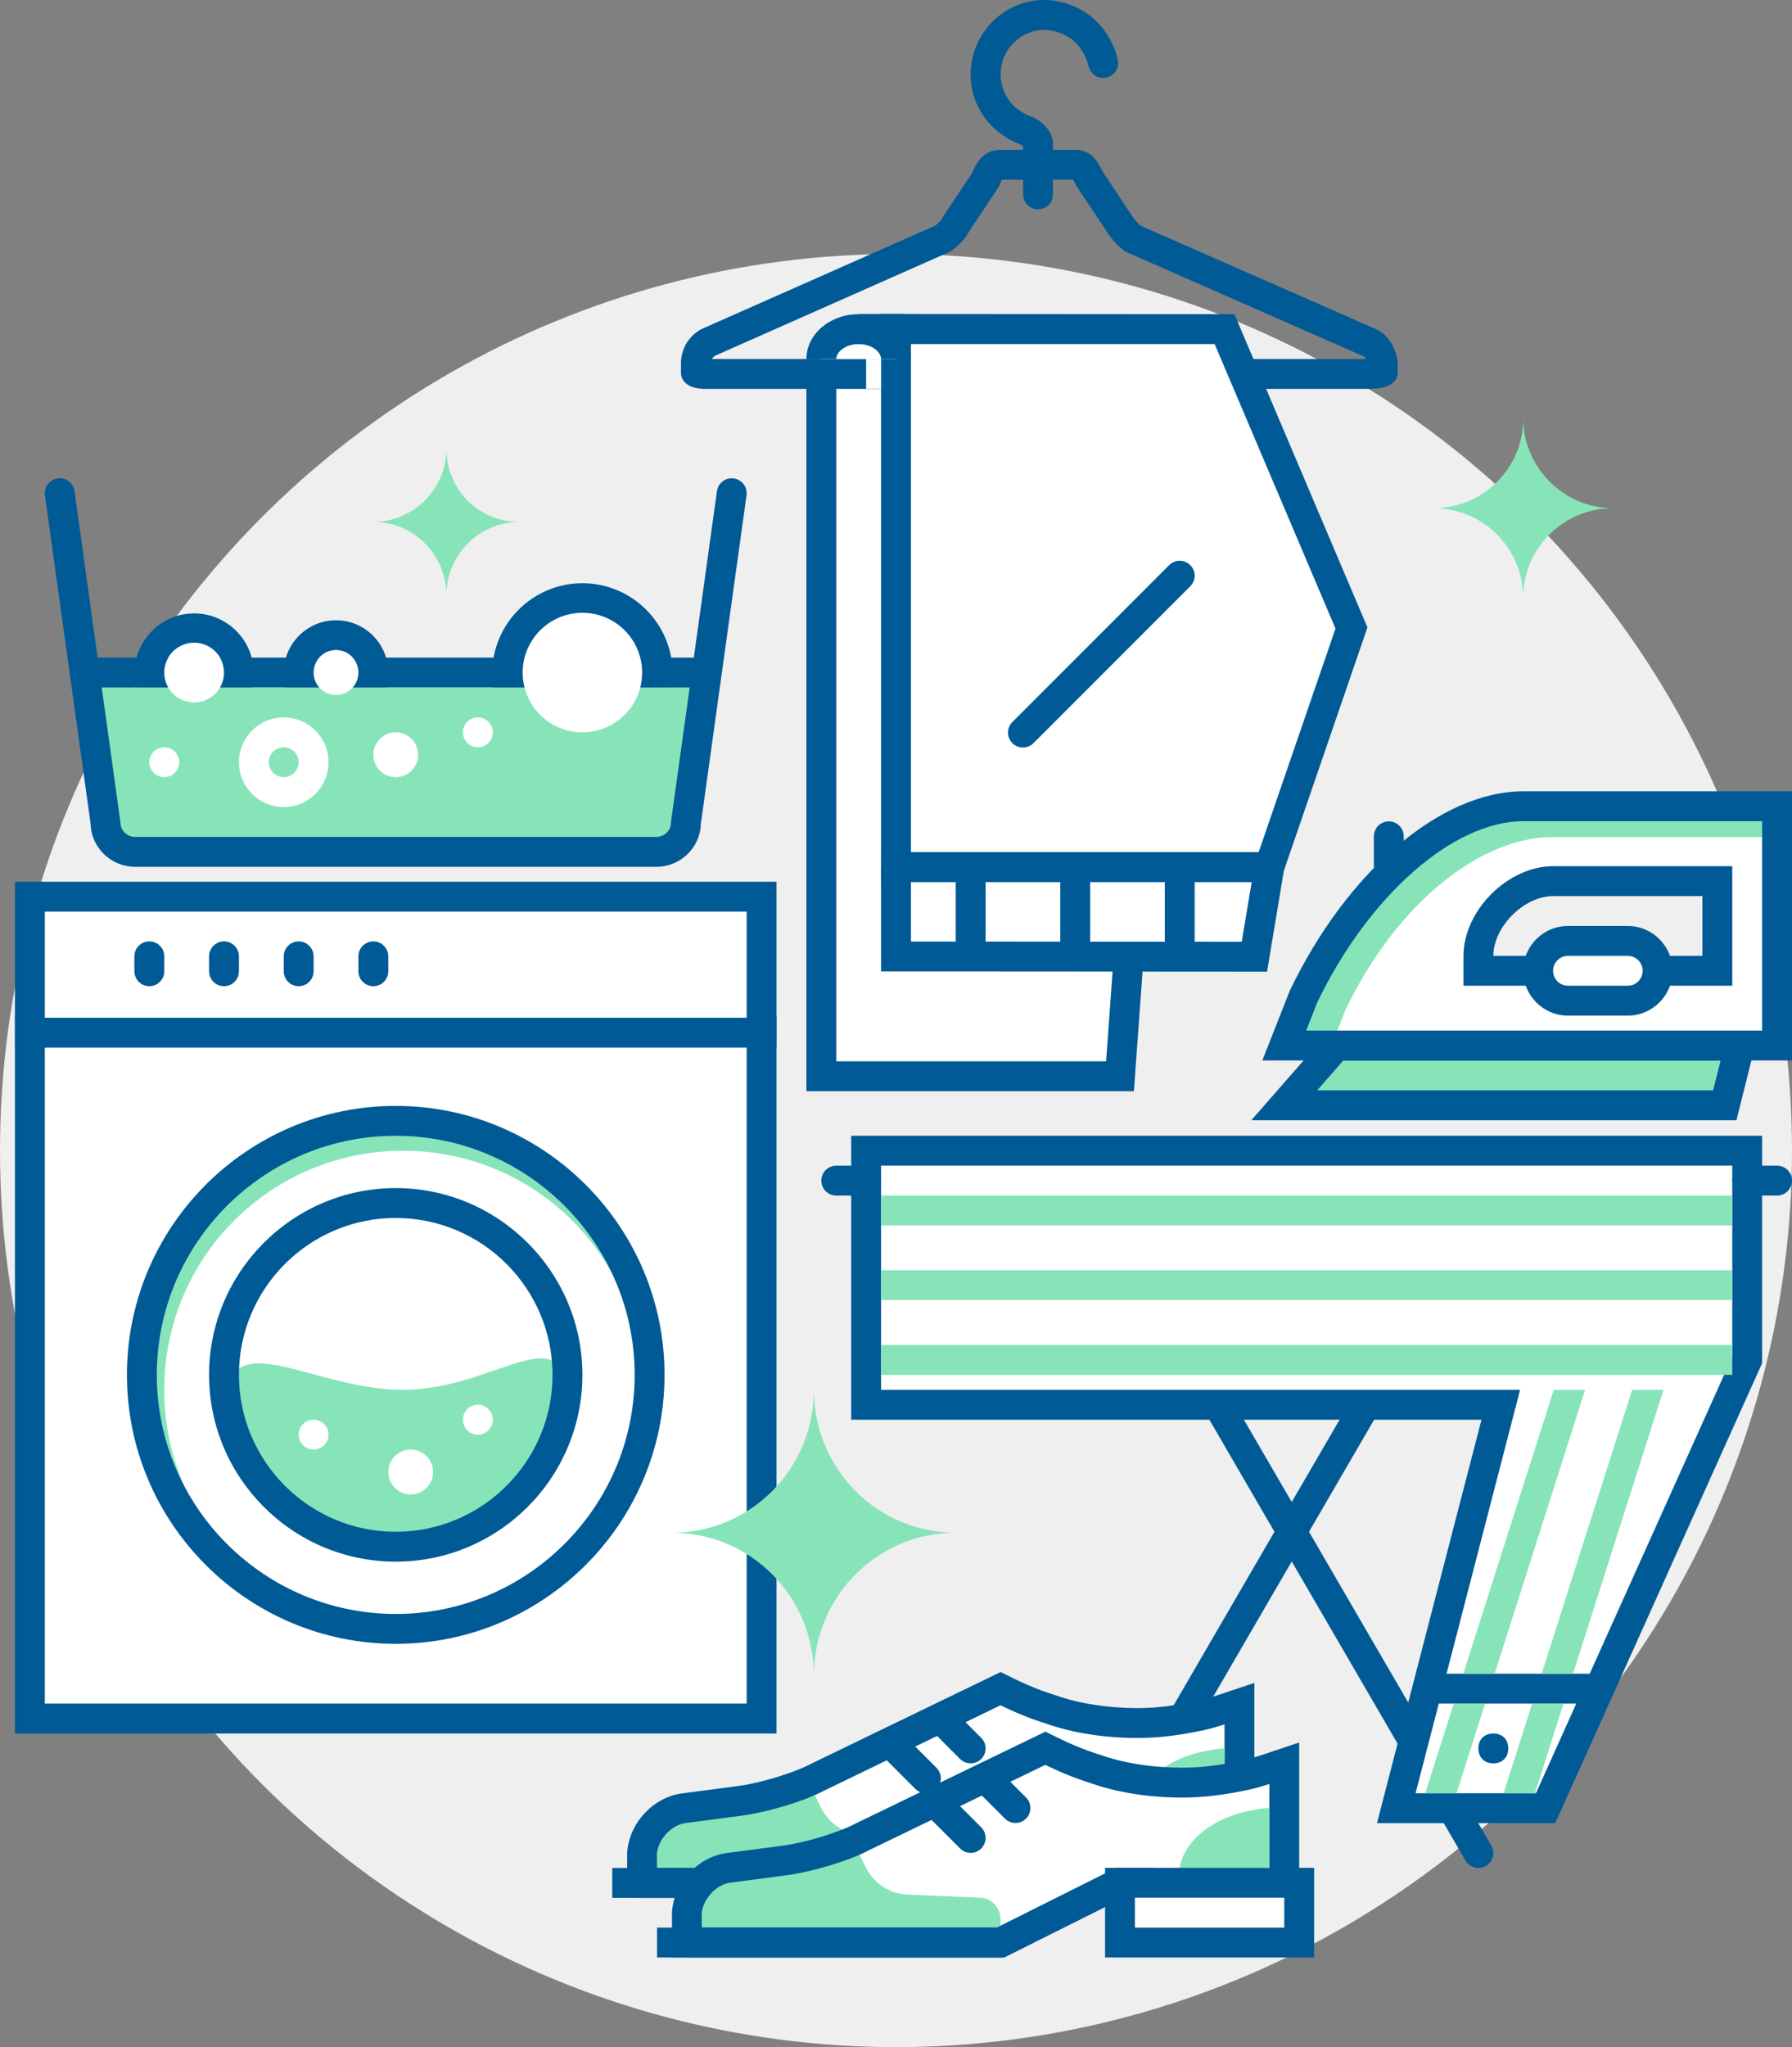 <?xml version="1.0" encoding="utf-8"?>
<!-- Generator: Adobe Illustrator 16.0.0, SVG Export Plug-In . SVG Version: 6.00 Build 0)  -->
<!DOCTYPE svg PUBLIC "-//W3C//DTD SVG 1.1//EN" "http://www.w3.org/Graphics/SVG/1.1/DTD/svg11.dtd">
<svg version="1.1" id="Слой_1" xmlns="http://www.w3.org/2000/svg" xmlns:xlink="http://www.w3.org/1999/xlink" x="0px" y="0px"
	 width="120px" height="137px" viewBox="1.5 2 120 137" enable-background="new 1.5 2 120 137" xml:space="preserve">
<rect x="1.5" y="2" width="120" height="137" fill="#808080" stroke="none"/>
<g>
	<g>
		<circle fill="#EFEFEF" cx="61.5" cy="79" r="60"/>
	</g>
</g>
<g>
	<g>
		<path fill="#005A95" d="M75.499,127.011c-0.171,0-0.344-0.044-0.502-0.136c-0.478-0.277-0.64-0.89-0.361-1.367l25-43
			c0.278-0.478,0.891-0.638,1.367-0.361c0.478,0.277,0.64,0.89,0.361,1.367l-25,43C76.179,126.833,75.844,127.011,75.499,127.011z"
			/>
	</g>
</g>
<g>
	<g>
		<path fill="#005A95" d="M100.501,127.011c-0.345,0-0.68-0.178-0.865-0.497l-25-43c-0.278-0.478-0.116-1.09,0.361-1.367
			c0.477-0.277,1.09-0.116,1.367,0.361l25,43c0.278,0.478,0.116,1.09-0.361,1.367C100.845,126.967,100.672,127.011,100.501,127.011z
			"/>
	</g>
</g>
<g>
	<g>
		<g>
			<path fill="#FFFFFF" d="M118.5,79.011h-59v17H102l-7,27h10l13.5-30V79.011L118.5,79.011z"/>
		</g>
		<g>
			<path fill="#005A95" d="M105.646,124.011H93.708l7-27H58.5v-19h61v15.215L105.646,124.011z M96.292,122.011h8.062L117.5,92.796
				V80.011h-57v15h42.792L96.292,122.011z"/>
		</g>
	</g>
</g>
<g>
	<g>
		<g>
			<polygon fill="#005A95" points="108.5,114.011 96.5,114.011 96.5,116.011 108.5,116.011 			"/>
		</g>
	</g>
</g>
<g>
	<g>
		<g>
			<path fill="#005A95" d="M101.5,118.011c-0.6,0-1,0.4-1,1s0.4,1,1,1s1-0.4,1-1S102.1,118.011,101.5,118.011L101.5,118.011z"/>
		</g>
	</g>
</g>
<g>
	<g>
		<g>
			<path fill="#005A95" d="M93.5,28.011c-0.222,0,0,0-0.27,0.016H48.675c-0.124,0.046,0.026-0.016-0.175-0.016
				c-0.523,0-1.4-0.259-1.4-1.084v-0.6c0-0.944,0.469-1.767,1.286-2.257l0.11-0.057l15.6-6.9c0.144-0.076,0.414-0.346,0.482-0.466
				l0.09-0.174l1.942-2.914c0.226-0.556,0.685-1.532,1.89-1.532h5c1.085,0,1.5,0.804,1.723,1.235
				c0.042,0.082,0.085,0.167,0.136,0.251l2.036,3.067c0.069,0.104,0.395,0.459,0.52,0.541l15.688,6.89
				c0.745,0.298,1.312,1.107,1.484,2.152l0.014,0.164v0.6C95.1,27.764,94.091,28.011,93.5,28.011z M49.172,26.027h43.791
				c-0.057-0.104-0.111-0.16-0.136-0.172l-15.729-6.913c-0.538-0.175-1.206-1.003-1.434-1.367l-1.996-2.994
				c-0.1-0.164-0.163-0.285-0.223-0.402c-0.024-0.048-0.054-0.104-0.081-0.153H68.59c-0.052,0.095-0.115,0.255-0.161,0.37
				l-0.097,0.185L66.38,17.51c-0.279,0.575-1.022,1.286-1.564,1.466l-15.442,6.836C49.284,25.872,49.218,25.944,49.172,26.027z"/>
		</g>
	</g>
</g>
<g>
	<g>
		<g>
			<g>
				<g>
					<g>
						<polygon fill="#FFFFFF" points="56.5,74.026 56.5,27.027 79.9,27.027 76.5,74.026 						"/>
					</g>
					<g>
						<path fill="#005A95" d="M77.431,75.026H55.5v-49h25.476L77.431,75.026z M57.5,73.026h18.069l3.256-45H57.5V73.026z"/>
					</g>
				</g>
			</g>
		</g>
		<g>
			<g>
				<g>
					<polygon fill="#FFFFFF" points="62,65.027 62.1,59.027 86.699,59.027 85.199,65.027 					"/>
				</g>
				<g>
					<path fill="#005A95" d="M85.98,66.027H60.983l0.133-8H87.98L85.98,66.027z M63.017,64.027h21.401l1-4H63.083L63.017,64.027z"/>
				</g>
			</g>
			<g>
				<g>
					<path fill="#FFFFFF" d="M86.5,60.027h-26v6h25L86.5,60.027L86.5,60.027z"/>
				</g>
				<g>
					<path fill="#005A95" d="M86.347,67.027L60.5,67.011v-8l27.181,0.016L86.347,67.027z M62.5,65.011l22.153,0.016l0.666-4
						L62.5,61.011V65.011z"/>
				</g>
			</g>
		</g>
		<g>
			<g>
				<g>
					<polygon fill="#FFFFFF" points="62.1,59.027 62,24.027 82.699,24.027 90.9,44.127 86.6,59.027 					"/>
				</g>
				<g>
					<path fill="#005A95" d="M87.352,60.027H61.103l-0.105-37h22.374l8.586,21.044L87.352,60.027z M63.097,58.027h22.751
						l3.996-13.844l-7.816-19.156H63.003L63.097,58.027z"/>
				</g>
			</g>
			<g>
				<g>
					<path fill="#FFFFFF" d="M83.5,24.027h-23v36h26l5.5-16L83.5,24.027L83.5,24.027z"/>
				</g>
				<g>
					<path fill="#005A95" d="M87.214,61.027H60.5V23.011l23.661,0.016l8.909,20.962L87.214,61.027z M62.5,59.027h23.286
						l5.144-14.962l-8.091-19.038H62.5V59.027z"/>
				</g>
			</g>
		</g>
	</g>
	<g>
		<g>
			<g>
				<path fill="#005A95" d="M70,52.027c-0.256,0-0.512-0.098-0.707-0.293c-0.391-0.391-0.391-1.023,0-1.414l10.5-10.5
					c0.391-0.391,1.023-0.391,1.414,0s0.391,1.023,0,1.414l-10.5,10.5C70.512,51.929,70.256,52.027,70,52.027z"/>
			</g>
		</g>
	</g>
	<g>
		<g>
			<g>
				<path fill="#FFFFFF" d="M56.5,26.027c0-1.1,1.125-2,2.5-2s2.5,0.9,2.5,2"/>
			</g>
			<g>
				<path fill="#005A95" d="M62.5,26.027h-2c0-0.473-0.616-1-1.5-1s-1.5,0.527-1.5,1h-2c0-1.654,1.57-3,3.5-3
					S62.5,24.373,62.5,26.027z"/>
			</g>
		</g>
	</g>
</g>
<g>
	<g>
		<g>
			<g>
				<polygon fill="#87E4B9" points="91,71.969 87.5,75.969 117,75.969 118,71.969 				"/>
			</g>
			<g>
				<path fill="#005A95" d="M117.781,76.969H85.296l5.25-6h28.735L117.781,76.969z M89.704,74.969h26.515l0.5-2H91.454
					L89.704,74.969z"/>
			</g>
		</g>
		<g>
			<g>
				<g>
					<path fill="#87E4B9" d="M103.5,55.958c-5,0-11,5.011-14.699,12.711l-1.301,3.3h33V55.958H103.5z M116.5,66.969h-16v-1
						c0-2.5,2.5-5,5-5h11V66.969L116.5,66.969z"/>
				</g>
				<g>
					<path fill="#FFFFFF" d="M105.434,58.021c-4.697,0-10.336,4.305-13.811,11.512L90.4,72.62h31.006l0.094-14.6H105.434z
						 M115.4,67.941h-12.785l-2.215-0.936c0-2.34,2.75-6.047,5.1-6.047h11v5L115.4,67.941z"/>
				</g>
				<g>
					<path fill="#005A95" d="M121.5,72.969H86.031l1.839-4.667c3.845-8.008,10.114-13.344,15.63-13.344h18V72.969z M88.968,70.969
						H119.5V56.958h-16c-4.689,0-10.363,4.994-13.798,12.144L88.968,70.969z M117.5,67.969h-18v-2c0-3.028,2.972-6,6-6h12V67.969z
						 M101.5,65.969h14v-4h-10C103.556,61.969,101.5,64.025,101.5,65.969z"/>
				</g>
			</g>
		</g>
	</g>
	<g>
		<g>
			<path fill="#FFFFFF" d="M110.5,68.969h-4c-1.1,0-2-0.9-2-2l0,0c0-1.1,0.9-2,2-2h4c1.1,0,2,0.9,2,2l0,0
				C112.5,68.07,111.6,68.969,110.5,68.969z"/>
		</g>
		<g>
			<path fill="#005A95" d="M110.5,69.969h-4c-1.654,0-3-1.346-3-3s1.346-3,3-3h4c1.654,0,3,1.346,3,3S112.154,69.969,110.5,69.969z
				 M106.5,65.969c-0.552,0-1,0.449-1,1s0.448,1,1,1h4c0.552,0,1-0.449,1-1s-0.448-1-1-1H106.5z"/>
		</g>
	</g>
	<g>
		<g>
			<path fill="#005A95" d="M94.5,60.969c-0.553,0-1-0.448-1-1v-2c0-0.552,0.447-1,1-1s1,0.448,1,1v2
				C95.5,60.521,95.053,60.969,94.5,60.969z"/>
		</g>
	</g>
</g>
<g>
	<g>
		<path fill="#FFFFFF" d="M52.5,71.011h-49v46h49V71.011z"/>
	</g>
	<g>
		<path fill="#005A95" d="M53.5,118.011h-51v-48h51V118.011z M4.5,116.011h47v-44h-47V116.011z"/>
	</g>
</g>
<g>
	<g>
		<g>
			<path fill="#87E4B9" d="M28.1,77.011c-9.385,0-16.998,7.559-16.998,17s7.613,17,16.998,17s17.002-7.559,17.002-17
				S37.484,77.011,28.1,77.011z M28.1,102.511c-4.637,0-8.498-3.8-8.498-8.5c0-4.695,3.752-8.5,8.498-8.5
				c4.639,0,8.502,3.805,8.502,8.5C36.602,98.711,32.738,102.511,28.1,102.511z"/>
		</g>
		<g>
			<path fill="#FFFFFF" d="M28.498,79.011c-8.832,0-15.998,7.113-15.998,16s7.166,16,15.998,16s16.002-7.113,16.002-16
				S37.33,79.011,28.498,79.011z"/>
		</g>
		<g>
			<g>
				<path fill="none" d="M28.1,78.011c-8.821,0-15.998,7.178-15.998,16s7.177,16,15.998,16c8.823,0,16.002-7.178,16.002-16
					S36.923,78.011,28.1,78.011z M28.1,103.511c-5.237,0-9.498-4.262-9.498-9.5s4.261-9.5,9.498-9.5c5.239,0,9.502,4.262,9.502,9.5
					S33.339,103.511,28.1,103.511z"/>
			</g>
			<g>
				<g>
					<path fill="#FFFFFF" d="M27.998,82.511c-6.339,0-11.498,5.16-11.498,11.5s5.159,11.5,11.498,11.5
						c6.341,0,11.502-5.16,11.502-11.5S34.339,82.511,27.998,82.511z"/>
				</g>
				<g>
					<path fill="#87E4B9" d="M28.5,95.011c-6.339,0-12-4.84-12,1.5s5.661,8.5,12,8.5c6.341,0,11-2.66,11-9
						S34.841,95.011,28.5,95.011z"/>
				</g>
				<g>
					<path fill="#005A95" d="M27.998,106.511c-6.892,0-12.498-5.607-12.498-12.5s5.606-12.5,12.498-12.5
						c6.894,0,12.502,5.607,12.502,12.5S34.892,106.511,27.998,106.511z M27.998,83.511c-5.789,0-10.498,4.71-10.498,10.5
						s4.709,10.5,10.498,10.5c5.791,0,10.502-4.71,10.502-10.5S33.789,83.511,27.998,83.511z"/>
				</g>
			</g>
			<g>
				<path fill="#005A95" d="M27.998,76.011c-9.924,0-17.998,8.075-17.998,18s8.074,18,17.998,18c9.927,0,18.002-8.075,18.002-18
					S37.925,76.011,27.998,76.011z M27.998,110.011c-8.821,0-15.998-7.178-15.998-16s7.177-16,15.998-16
					c8.823,0,16.002,7.178,16.002,16S36.821,110.011,27.998,110.011z"/>
			</g>
		</g>
	</g>
	<g>
		<g>
			<rect x="3.5" y="62.011" fill="#FFFFFF" width="49" height="9.1"/>
		</g>
		<g>
			<path fill="#005A95" d="M53.5,72.11h-51v-11.1h51V72.11z M4.5,70.11h47v-7.1h-47V70.11z"/>
		</g>
	</g>
</g>
<g>
	<g>
		<g>
			<g>
				<g>
					<path fill="#FFFFFF" d="M45.5,128.011l0.1-1.8c0-1,0.801-2,1.801-2.2l3.799-0.5c1.604-0.2,4-1,5.5-1.7l11.803-5.6
						c1,0.5,2,0.899,3.1,1.2c2,0.6,4,0.898,6.1,0.898c1.5,0,2.9-0.199,4.4-0.5c0.5-0.1,1-0.199,1.5-0.398v4l-0.1,3.6l-10-1l-8.303,4
						H45.5z"/>
				</g>
				<g>
					<path fill="#005A95" d="M65.428,129.011H44.443l0.158-2.855c-0.002-1.436,1.142-2.833,2.603-3.125l3.864-0.511
						c1.496-0.188,3.821-0.968,5.208-1.615l12.237-5.806l0.436,0.218c1.001,0.501,1.928,0.859,2.916,1.13
						c1.945,0.583,3.847,0.863,5.836,0.863c1.267,0,2.524-0.144,4.204-0.48c0.469-0.094,0.911-0.182,1.326-0.347l1.37-0.546v5.475
						l-0.13,4.701l-10.789-1.078L65.428,129.011z M46.556,127.011h18.415l8.351-4.023l9.211,0.922l0.069-2.525v-2.655
						c-0.103,0.021-0.204,0.042-0.305,0.062c-1.814,0.364-3.189,0.52-4.596,0.52c-2.187,0-4.275-0.308-6.387-0.94
						c-0.936-0.256-1.866-0.602-2.817-1.049l-11.369,5.394c-1.55,0.724-4.037,1.568-5.805,1.789l-3.792,0.499
						c-0.456,0.094-0.932,0.675-0.932,1.209L46.556,127.011z"/>
				</g>
			</g>
			<g>
				<g>
					<g>
						<path fill="#FFFFFF" d="M68.5,115.011l-12.199,5.9c-1.301,0.699-3.701,1.399-5.201,1.6l-3.799,0.5
							c-1.5,0.2-2.701,1.6-2.803,2.955l0.002,1.045v1h5h16l8-4h2l4,2h2h3v-4v-1l0,0v-5c-0.9,0.3-1.699,0.6-2.6,0.8l0,0
							c-1.398,0.3-2.801,0.5-4.201,0.5c-2.1,0-4.1-0.3-5.799-0.899l0,0C70.6,116.011,69.5,115.511,68.5,115.011L68.5,115.011z"/>
					</g>
					<g>
						<path fill="#87E4B9" d="M45.5,128.311v-2.4c0-1,0.834-2,1.876-2.1l3.957-0.5c1.356-0.2,3.232-0.7,4.688-1.3l0.417,0.899
							c0.21,0.399,0.417,0.699,0.73,1c0.625,0.601,1.457,0.899,2.188,0.899l4.792,0.201c0.728,0,1.353,0.699,1.353,1.399v1.7
							l-20,0.198V128.311z"/>
					</g>
					<g>
						<path fill="#005A95" d="M65.736,129.011H43.5l-0.002-3.043c0.146-1.992,1.758-3.693,3.671-3.948l3.8-0.5
							c1.479-0.197,3.75-0.894,4.858-1.489l12.681-6.134l0.439,0.22c0.873,0.437,1.942,0.938,3.247,1.339
							c1.601,0.564,3.491,0.855,5.505,0.855c1.187,0,2.492-0.156,3.991-0.478c0.655-0.146,1.281-0.359,1.944-0.585l1.865-0.624
							v12.387h-6.236l-4-2h-1.527L65.736,129.011z M45.5,127.011h19.764l8-4h2.473l4,2H83.5v-7.608
							c-0.446,0.145-0.896,0.276-1.383,0.385c-1.646,0.353-3.089,0.523-4.418,0.523c-2.238,0-4.358-0.331-6.132-0.956
							c-1.191-0.366-2.238-0.828-3.071-1.231l-11.76,5.688c-1.445,0.777-3.994,1.489-5.505,1.69l-3.8,0.5
							c-1.062,0.142-1.873,1.188-1.937,2.039L45.5,127.011z"/>
					</g>
				</g>
			</g>
		</g>
		<g>
			<path fill="#87E4B9" d="M77.5,123.011c0.285-1.8,2.215-3.4,4.929-3.866c0.357-0.067,0.714-0.134,1.071-0.134v4H77.5z"/>
		</g>
		<g>
			<g>
				<g>
					<path fill="#FFFFFF" d="M85.5,124.011h-12l-8,4h-23h1H48h17.5l8-4h1h-1v2v2l0,0h9h3V124.011L85.5,124.011z"/>
				</g>
				<g>
					<path fill="#005A95" d="M86.5,129.011h-14v-3.382l-6.764,3.382H42.5v-2h22.764l7.236-3.618v-0.382h14V129.011z M74.5,127.011
						h10v-2h-10V127.011z"/>
				</g>
			</g>
		</g>
	</g>
	<g>
		<g>
			<g>
				<path fill="#005A95" d="M63.5,122.011c-0.256,0-0.512-0.098-0.707-0.293l-2-2c-0.391-0.391-0.391-1.023,0-1.414
					s1.023-0.391,1.414,0l2,2c0.391,0.391,0.391,1.023,0,1.414C64.012,121.913,63.756,122.011,63.5,122.011z"/>
			</g>
		</g>
	</g>
	<g>
		<g>
			<g>
				<path fill="#005A95" d="M66.5,120.011c-0.256,0-0.512-0.098-0.707-0.293l-2-2c-0.391-0.391-0.391-1.023,0-1.414
					s1.023-0.391,1.414,0l2,2c0.391,0.391,0.391,1.023,0,1.414C67.012,119.913,66.756,120.011,66.5,120.011z"/>
			</g>
		</g>
	</g>
</g>
<g>
	<g>
		<g>
			<g>
				<g>
					<path fill="#FFFFFF" d="M48.5,132l0.1-1.8c0-1,0.801-2,1.801-2.2l3.799-0.5c1.604-0.2,4-1,5.5-1.7l11.803-5.6
						c1,0.5,2,0.899,3.1,1.2c2,0.6,4,0.898,6.1,0.898c1.5,0,2.9-0.199,4.4-0.5c0.5-0.1,1-0.199,1.5-0.398v4l-0.1,3.6l-10-1l-8.303,4
						H48.5z"/>
				</g>
				<g>
					<path fill="#005A95" d="M68.428,133H47.443l0.158-2.855c-0.002-1.436,1.142-2.833,2.603-3.125l3.864-0.511
						c1.496-0.188,3.821-0.968,5.208-1.615l12.237-5.806l0.436,0.218c1.001,0.501,1.928,0.859,2.916,1.13
						c1.945,0.583,3.847,0.863,5.836,0.863c1.267,0,2.524-0.144,4.204-0.48c0.469-0.094,0.911-0.182,1.326-0.347l1.37-0.546v5.475
						l-0.13,4.701l-10.789-1.078L68.428,133z M49.556,131h18.415l8.351-4.023l9.211,0.922l0.069-2.525v-2.655
						c-0.103,0.021-0.204,0.042-0.305,0.062c-1.814,0.364-3.189,0.52-4.596,0.52c-2.187,0-4.275-0.308-6.387-0.94
						c-0.936-0.256-1.866-0.602-2.817-1.049l-11.369,5.394c-1.55,0.724-4.037,1.568-5.805,1.789l-3.792,0.499
						c-0.456,0.094-0.932,0.675-0.932,1.209L49.556,131z"/>
				</g>
			</g>
			<g>
				<g>
					<g>
						<path fill="#FFFFFF" d="M71.5,119l-12.199,5.9C58,125.6,55.6,126.3,54.1,126.5l-3.799,0.5c-1.5,0.2-2.701,1.6-2.803,2.955
							L47.5,131v1h5h16l8-4h2l4,2h2h3v-4v-1l0,0v-5c-0.9,0.3-1.699,0.6-2.6,0.8l0,0c-1.398,0.3-2.801,0.5-4.201,0.5
							c-2.1,0-4.1-0.3-5.799-0.899l0,0C73.6,120,72.5,119.5,71.5,119L71.5,119z"/>
					</g>
					<g>
						<path fill="#87E4B9" d="M48.5,132.3v-2.4c0-1,0.834-2,1.876-2.1l3.957-0.5c1.356-0.2,3.232-0.7,4.688-1.3l0.417,0.899
							c0.21,0.399,0.417,0.699,0.73,1c0.625,0.601,1.457,0.899,2.188,0.899L67.147,129c0.728,0,1.353,0.699,1.353,1.399v1.7
							l-20,0.198V132.3z"/>
					</g>
					<g>
						<path fill="#005A95" d="M68.736,133H46.5l-0.002-3.043c0.146-1.992,1.758-3.693,3.671-3.948l3.8-0.5
							c1.479-0.197,3.75-0.894,4.858-1.489l12.681-6.134l0.439,0.22c0.873,0.437,1.942,0.938,3.247,1.339
							c1.601,0.564,3.491,0.855,5.505,0.855c1.187,0,2.492-0.156,3.991-0.478c0.655-0.146,1.281-0.359,1.944-0.585l1.865-0.624V131
							h-6.236l-4-2h-1.527L68.736,133z M48.5,131h19.764l8-4h2.473l4,2H86.5v-7.608c-0.446,0.145-0.896,0.276-1.383,0.385
							c-1.646,0.353-3.089,0.523-4.418,0.523c-2.238,0-4.358-0.331-6.132-0.956c-1.191-0.366-2.238-0.828-3.071-1.231l-11.76,5.688
							c-1.445,0.777-3.994,1.489-5.505,1.69l-3.8,0.5c-1.062,0.142-1.873,1.188-1.937,2.039L48.5,131z"/>
					</g>
				</g>
			</g>
		</g>
		<g>
			<path fill="#87E4B9" d="M80.5,127c0.285-1.8,2.215-3.4,4.929-3.866C85.786,123.066,86.143,123,86.5,123v4H80.5z"/>
		</g>
		<g>
			<g>
				<g>
					<path fill="#FFFFFF" d="M88.5,128h-12l-8,4h-23h1H51h17.5l8-4h1h-1v2v2l0,0h9h3V128L88.5,128z"/>
				</g>
				<g>
					<path fill="#005A95" d="M89.5,133h-14v-3.382L68.736,133H45.5v-2h22.764l7.236-3.618V127h14V133z M77.5,131h10v-2h-10V131z"/>
				</g>
			</g>
		</g>
	</g>
	<g>
		<g>
			<g>
				<path fill="#005A95" d="M66.5,126c-0.256,0-0.512-0.098-0.707-0.293l-2-2c-0.391-0.391-0.391-1.023,0-1.414s1.023-0.391,1.414,0
					l2,2c0.391,0.391,0.391,1.023,0,1.414C67.012,125.902,66.756,126,66.5,126z"/>
			</g>
		</g>
	</g>
	<g>
		<g>
			<g>
				<path fill="#005A95" d="M69.5,124c-0.256,0-0.512-0.098-0.707-0.293l-2-2c-0.391-0.391-0.391-1.023,0-1.414s1.023-0.391,1.414,0
					l2,2c0.391,0.391,0.391,1.023,0,1.414C70.012,123.902,69.756,124,69.5,124z"/>
			</g>
		</g>
	</g>
</g>
<g>
	<g>
		<g>
			<path fill="#87E4B9" d="M103.5,30.011c0,3.369-2.734,6-6,6c3.369,0,6,2.734,6,6c0-3.369,2.738-6,6-6
				C106.236,36.011,103.5,33.273,103.5,30.011z"/>
		</g>
	</g>
</g>
<g>
	<g>
		<g>
			<path fill="#87E4B9" d="M31.393,32.011c0,2.708-2.195,4.915-4.893,4.915c2.695,0,4.893,2.207,4.893,4.915
				c0-2.708,2.197-4.915,4.893-4.915C33.488,36.925,31.393,34.719,31.393,32.011z"/>
		</g>
	</g>
</g>
<g>
	<g>
		<g>
			<path fill="#87E4B9" d="M56.002,95.011c0,5.291-4.246,9.563-9.502,9.563c5.256,0,9.502,4.271,9.502,9.563
				c0-5.291,4.244-9.563,9.498-9.563C60.246,104.573,56.002,100.301,56.002,95.011z"/>
		</g>
	</g>
</g>
<g>
	<g>
		<path fill="#005A95" d="M59.5,82.011h-2c-0.553,0-1-0.447-1-1s0.447-1,1-1h2c0.553,0,1,0.447,1,1S60.053,82.011,59.5,82.011z"/>
	</g>
</g>
<g>
	<path fill="#005A95" d="M120.5,82.011h-2c-0.553,0-1-0.447-1-1s0.447-1,1-1h2c0.553,0,1,0.447,1,1S121.053,82.011,120.5,82.011z"/>
</g>
<g>
	<g>
		<path fill="#87E4B9" d="M48.5,47.011L47.432,58.04c0,0.536-0.892,0.971-1.992,0.971H10.56c-1.101,0-1.991-0.435-1.991-0.971
			L7.5,47.011"/>
	</g>
	<g>
		<path fill="#005A95" d="M45.439,60.011H10.56c-1.623,0-2.949-1.278-2.99-2.865L4.51,35.148c-0.076-0.547,0.306-1.052,0.853-1.128
			c0.547-0.084,1.052,0.305,1.128,0.853l3.078,22.196c0,0.519,0.444,0.941,0.991,0.941h34.88c0.547,0,0.992-0.422,0.992-0.941
			l0.01-0.138l3.068-22.059c0.076-0.547,0.581-0.935,1.128-0.853c0.547,0.076,0.929,0.581,0.853,1.128l-3.06,21.997
			C48.39,58.732,47.063,60.011,45.439,60.011z"/>
	</g>
</g>
<g>
	<g>
		<circle fill="#FFFFFF" cx="14.5" cy="47.042" r="3"/>
	</g>
	<g>
		<path fill="#005A95" d="M14.5,51.032c-2.2,0-3.989-1.79-3.989-3.99s1.789-3.99,3.989-3.99s3.989,1.79,3.989,3.99
			S16.7,51.032,14.5,51.032z M14.5,45.032c-1.108,0-2.011,0.902-2.011,2.01s0.902,2.01,2.011,2.01s2.011-0.902,2.011-2.01
			S15.608,45.032,14.5,45.032z"/>
	</g>
</g>
<g>
	<g>
		<circle fill="#FFFFFF" cx="40.5" cy="47.073" r="5"/>
	</g>
	<g>
		<path fill="#005A95" d="M40.5,53.115c-3.331,0-6.042-2.71-6.042-6.042s2.711-6.042,6.042-6.042s6.042,2.71,6.042,6.042
			S43.831,53.115,40.5,53.115z M40.5,43.115c-2.183,0-3.958,1.775-3.958,3.958s1.775,3.958,3.958,3.958s3.958-1.775,3.958-3.958
			S42.683,43.115,40.5,43.115z"/>
	</g>
</g>
<g>
	<g>
		<circle fill="#FFFFFF" cx="24" cy="47.011" r="2.5"/>
	</g>
	<g>
		<path fill="#005A95" d="M24,50.511c-1.93,0-3.5-1.57-3.5-3.5s1.57-3.5,3.5-3.5s3.5,1.57,3.5,3.5S25.93,50.511,24,50.511z
			 M24,45.511c-0.827,0-1.5,0.673-1.5,1.5s0.673,1.5,1.5,1.5s1.5-0.673,1.5-1.5S24.827,45.511,24,45.511z"/>
	</g>
</g>
<g>
	<g>
		<path fill="#005A95" d="M48.5,48.011h-41c-0.553,0-1-0.448-1-1s0.447-1,1-1h41c0.553,0,1,0.448,1,1S49.053,48.011,48.5,48.011z"/>
	</g>
</g>
<g>
	<rect x="10.5" y="48.011" fill="#87E4B9" width="36" height="6"/>
</g>
<g>
	<circle fill="#FFFFFF" cx="14.5" cy="47.011" r="2"/>
</g>
<g>
	<circle fill="#FFFFFF" cx="24" cy="47.011" r="1.5"/>
</g>
<g>
	<path fill="#FFFFFF" d="M20.5,56.011c-1.654,0-3-1.346-3-3s1.346-3,3-3s3,1.346,3,3S22.154,56.011,20.5,56.011z M20.5,52.011
		c-0.551,0-1,0.449-1,1s0.449,1,1,1s1-0.449,1-1S21.051,52.011,20.5,52.011z"/>
</g>
<g>
	<circle fill="#FFFFFF" cx="33.5" cy="51.011" r="1"/>
</g>
<g>
	<circle fill="#FFFFFF" cx="28" cy="52.511" r="1.5"/>
</g>
<g>
	<circle fill="#FFFFFF" cx="12.5" cy="53.011" r="1"/>
</g>
<g>
	<circle fill="#FFFFFF" cx="40.5" cy="47.011" r="4"/>
</g>
<g>
	<circle fill="#FFFFFF" cx="22.5" cy="98.011" r="1"/>
</g>
<g>
	<circle fill="#FFFFFF" cx="29" cy="100.511" r="1.5"/>
</g>
<g>
	<circle fill="#FFFFFF" cx="33.5" cy="97.011" r="1"/>
</g>
<g>
	<rect x="59.5" y="26.011" fill="#FFFFFF" width="1" height="2"/>
</g>
<g>
	<rect x="59" y="23.011" fill="#005A95" width="3" height="2"/>
</g>
<g>
	<rect x="65.5" y="60.011" fill="#005A95" width="2" height="6"/>
</g>
<g>
	<rect x="72.5" y="60.011" fill="#005A95" width="2" height="6"/>
</g>
<g>
	<rect x="60.5" y="82.01" fill="#87E4B9" width="57" height="2"/>
</g>
<g>
	<rect x="60.5" y="87.011" fill="#87E4B9" width="57" height="2"/>
</g>
<g>
	<rect x="60.5" y="92.012" fill="#87E4B9" width="57" height="2"/>
</g>
<g>
	<polygon fill="none" points="101.587,114.011 104.736,114.011 110.796,95.011 107.646,95.011 	"/>
</g>
<g>
	<polygon fill="none" points="99.036,122.011 102.186,122.011 104.099,116.011 100.949,116.011 	"/>
</g>
<g>
	<polygon fill="#87E4B9" points="100.949,116.011 98.85,116.011 96.937,122.011 99.036,122.011 	"/>
</g>
<g>
	<polygon fill="#87E4B9" points="107.646,95.011 105.547,95.011 99.487,114.011 101.587,114.011 	"/>
</g>
<g>
	<polygon fill="#87E4B9" points="102.186,122.011 104.285,122.011 106.199,116.011 104.099,116.011 	"/>
</g>
<g>
	<polygon fill="#87E4B9" points="110.796,95.011 104.736,114.011 106.836,114.011 112.895,95.011 	"/>
</g>
<g>
	<rect x="79.5" y="60.011" fill="#005A95" width="2" height="6"/>
</g>
<g>
	<path fill="#005A95" d="M11.5,68c-0.552,0-1-0.448-1-1v-1c0-0.552,0.448-1,1-1s1,0.448,1,1v1C12.5,67.552,12.052,68,11.5,68z"/>
</g>
<g>
	<path fill="#005A95" d="M16.5,68c-0.552,0-1-0.448-1-1v-1c0-0.552,0.448-1,1-1s1,0.448,1,1v1C17.5,67.552,17.052,68,16.5,68z"/>
</g>
<g>
	<path fill="#005A95" d="M21.5,68c-0.552,0-1-0.448-1-1v-1c0-0.552,0.448-1,1-1s1,0.448,1,1v1C22.5,67.552,22.052,68,21.5,68z"/>
</g>
<g>
	<path fill="#005A95" d="M26.5,68c-0.552,0-1-0.448-1-1v-1c0-0.552,0.448-1,1-1s1,0.448,1,1v1C27.5,67.552,27.052,68,26.5,68z"/>
</g>
<g>
	<g>
		<g>
			<path fill="#005A95" d="M71.01,16.011c-0.553,0-1-0.448-1-1v-3.225c-0.048-0.044-0.108-0.089-0.146-0.106
				c-2.489-0.928-3.818-3.384-3.225-5.857c0.399-1.803,1.895-3.298,3.715-3.704C71.615,1.826,73,2.08,74.15,2.811
				c1.092,0.695,1.893,1.854,2.198,3.181c0.124,0.538-0.212,1.075-0.75,1.199c-0.542,0.123-1.075-0.212-1.199-0.75
				c-0.186-0.807-0.68-1.532-1.323-1.941c-0.69-0.439-1.543-0.601-2.278-0.429c-1.069,0.238-1.975,1.144-2.209,2.203
				c-0.356,1.483,0.435,2.943,1.88,3.502c0.667,0.204,1.541,0.956,1.541,1.807v3.429C72.01,15.563,71.563,16.011,71.01,16.011z"/>
		</g>
	</g>
</g>
</svg>

